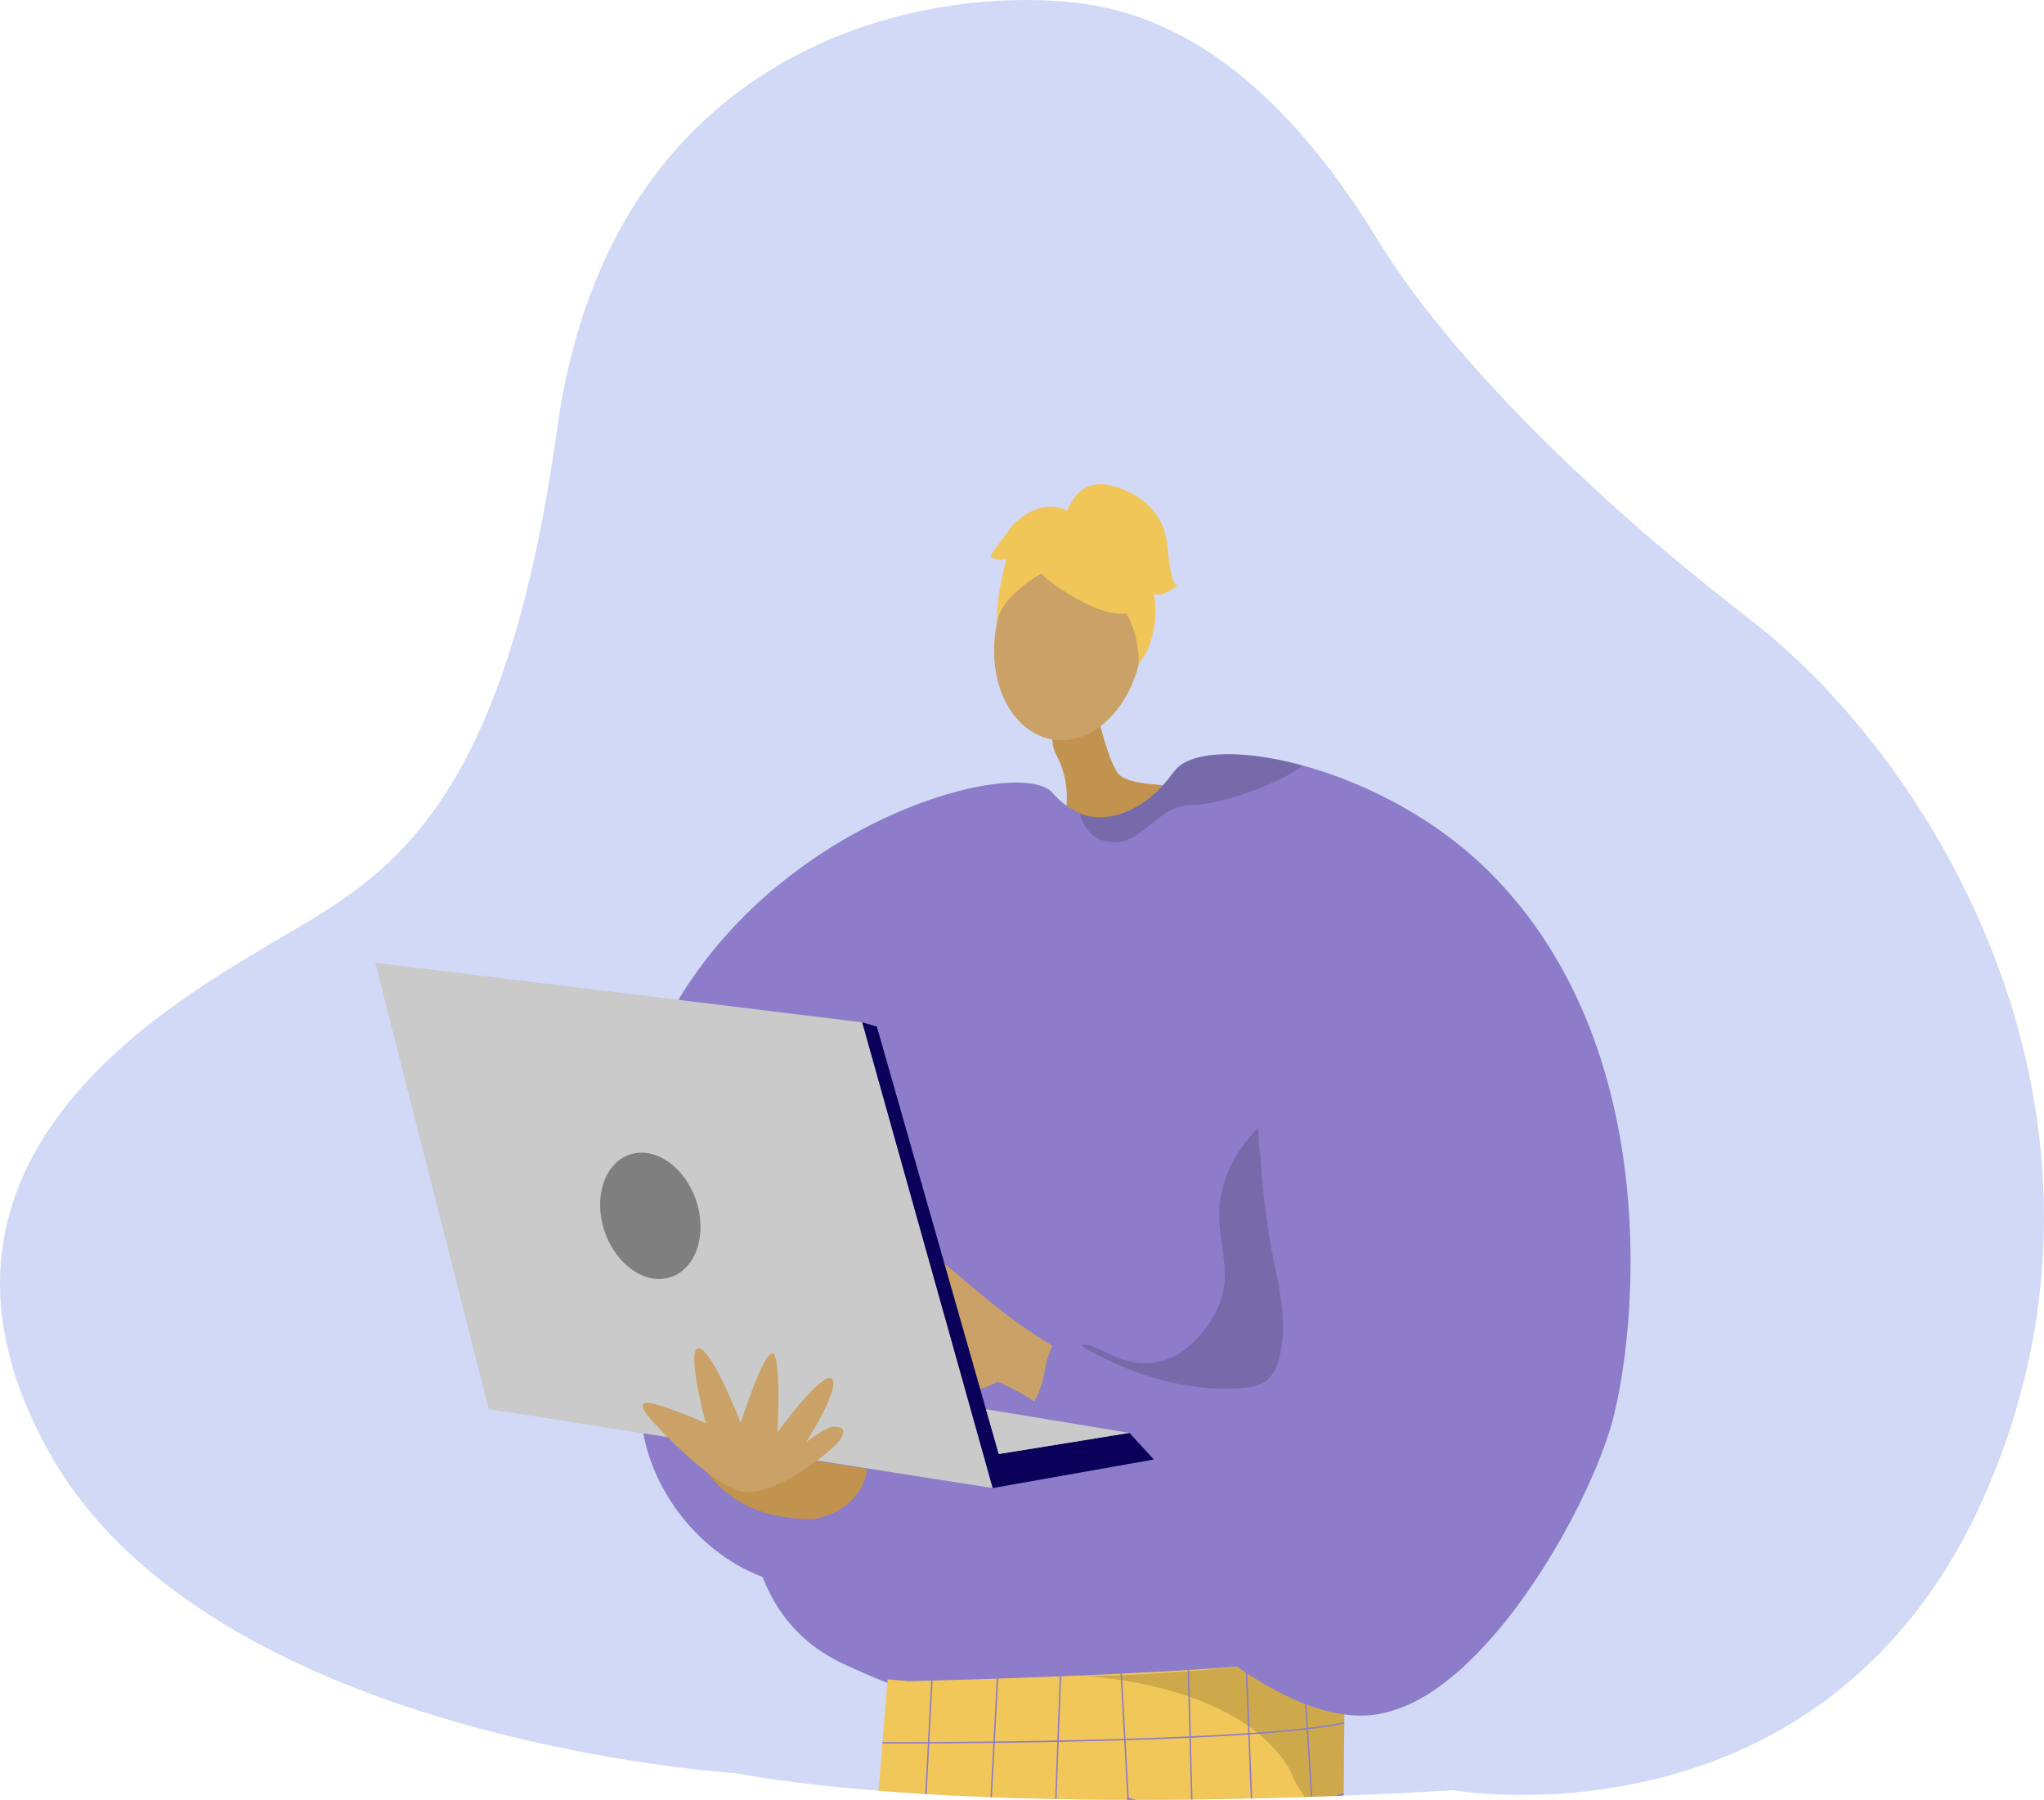<svg xmlns="http://www.w3.org/2000/svg" xmlns:xlink="http://www.w3.org/1999/xlink" width="528" height="464.801" viewBox="0 0 528 464.801"><defs><style>.a,.k{fill:none;}.b{clip-path:url(#a);}.c{fill:#bec9f2;opacity:0.7;}.d{fill:#c2934e;}.e{fill:#caa267;}.f{fill:#f0c659;}.g{fill:#8c7cc9;}.h{fill:#f1c759;}.i{opacity:0.3;}.j{opacity:0.5;}.k{stroke:#8c7cc9;stroke-miterlimit:10;stroke-width:0.368px;}.l{opacity:0.15;}.m{fill:#cacaca;}.n{fill:#0a0059;}.o{fill:#7f7f7f;}</style><clipPath id="a"><path class="a" d="M1051,733.385s-135.036-8.318-176.839-82.4,28.6-114.789,56.1-131.29,60.505-29.7,74.807-133.111,100.109-115.51,136.963-110.01,61.422,38.5,75.539,61.6,46.021,58.948,95.525,97.13,102.31,129.123,61.606,224.465-138.062,78.015-138.062,78.015S1119.757,745.673,1051,733.385Z" transform="translate(-861.213 -275.477)"/></clipPath></defs><g transform="translate(-861.213 -275.477)"><g transform="translate(861.213 275.477)"><g class="b"><rect class="c" width="609.745" height="597.755" transform="translate(-33.114 -40.123)"/><g transform="translate(96.923 125.033)"><path class="d" d="M1087.524,418.489c.559,1.384,3.883,16.818,6.756,19.861s12.236,2.393,11.906,3.223-7.025,16.737-18.627,17.952-8.148-7.327-8.148-7.327a22.752,22.752,0,0,0-1.175-18.636C1073.115,423.748,1087.524,418.489,1087.524,418.489Z" transform="translate(-902.209 -363.469)"/><g transform="translate(156.316)"><ellipse class="e" cx="25.571" cy="18.997" rx="25.571" ry="18.997" transform="translate(0 63.019) rotate(-81.107)"/><g transform="translate(2.541)"><g transform="translate(1.419 6.774)"><path class="f" d="M1077.756,398.468s29.673,22.937,24.538-7.127C1098.741,370.54,1057.613,382.226,1077.756,398.468Z" transform="translate(-1063.756 -380.168)"/><path class="f" d="M1085.283,392.318s-19.852,7.748-19.784,18.7c0,0,1.025-32.5,19.22-30.432s24.92,4.908,17.994,38.349C1102.713,418.937,1101.7,391.3,1085.283,392.318Z" transform="translate(-1065.499 -380.084)"/></g><path class="f" d="M1080.113,382.148s2.481-9.784,12.234-6.791,13.14,9.3,13.677,15.148,1.3,10.3,2.721,10.523c0,0-4.94,3.539-6.144,1.906,0,0,2.1,10.7-3.908,18.254,0,0,.17-13.084-6.733-15.623S1080.113,382.148,1080.113,382.148Z" transform="translate(-1060.295 -374.788)"/><path class="f" d="M1085.117,381.016s-6.459-5.352-15.138,3.358l-5.606,7.757s1.2,1.633,4.274.68c0,0-2.863,9.7-2.383,15.51l6.88-16.236Z" transform="translate(-1064.372 -373.596)"/></g></g><path class="g" d="M1209.98,619.337c-1.369,9.82-17.917,15.819-30.163,32.493-5.932,8.084-21.821,14.5-35.94,15.021-34.692,1.333-62.818,4.6-104.612-15.021-48.069-22.568-11.147-106.223-13.931-115.651-3.656-12.453,63.99-48.513,68.372-49.963s71.349-5.611,73.281-4.967S1213.833,591.636,1209.98,619.337Z" transform="translate(-918.459 -347.231)"/><g transform="translate(117.174 300.925)"><path class="h" d="M1046.445,621.543c2.43.222,3.738.282,5.477.464,12.308-.295,65.462-1.7,94.2-4.578,10.139-1.019,17.239-2.218,18.432-3.625a1.035,1.035,0,0,1,0,.116c-.005,1.57-.119,19.547-.351,43.116-.459,46.524,7.362,112.791,13.94,132.722,1.42,4.3-64.866.563-64.866.563-2.315-47.891-1.45-132.182-4.594-135.823-3.824-4.428-6.4,69.792-10.377,131.979-25.835,7.857-67.4,5.566-67.04,2.9C1035.551,757.748,1046.445,621.543,1046.445,621.543Z" transform="translate(-1031.264 -613.805)"/><g class="i" transform="translate(63.886)"><path d="M1082.6,619.186c-.2-.008-.4-.014-.594-.023C1082.007,619.163,1082.217,619.168,1082.6,619.186Z" transform="translate(-1082.007 -612.417)"/><path class="j" d="M1082.479,620.573c15.884.56,50.381-3.144,50.381-3.144,10.139-1.019,17.238-2.218,18.432-3.625a1.035,1.035,0,0,1,0,.116c-.005,1.57-.118,19.547-.351,43.116a12,12,0,0,1-1.672-.118,12.979,12.979,0,0,1-8.638-5.51,28.3,28.3,0,0,1-3.557-6.569C1124.286,623.2,1087.569,620.8,1082.479,620.573Z" transform="translate(-1081.885 -613.805)"/></g><g transform="translate(17.741 3.625)"><line class="k" x1="9.067" y2="173.602" transform="translate(0 0.789)"/><line class="k" x1="9.074" y2="170.586" transform="translate(16.778 3.527)"/><line class="k" x1="6.326" y2="169.278" transform="translate(35.784 2.823)"/><line class="k" x2="1.911" y2="34.924" transform="translate(57.768 2.145)"/><line class="k" x2="4.448" y2="172.236" transform="translate(75.148 1.392)"/><line class="k" x2="6.827" y2="173.579" transform="translate(90.099 0.636)"/><line class="k" x2="11.149" y2="174.39" transform="translate(104.799)"/></g><path class="k" d="M1042.266,634.033s94.565.309,119.305-5.166" transform="translate(-1028.415 -609.904)"/><path class="k" d="M1106.089,646.433c-32.69,8.808-64.809-1.487-64.809-1.487" transform="translate(-1028.67 -605.739)"/><path class="k" d="M1092.4,644.623s30.166,6.97,56.03-1.139" transform="translate(-1015.431 -606.118)"/><path class="k" d="M1040.439,655.064s24.342,11.26,62.714,3.321" transform="translate(-1028.888 -603.119)"/><path class="k" d="M1039.425,667.116s37.525,9.549,62.8,2.7" transform="translate(-1029.15 -599.997)"/><path class="k" d="M1038.4,679.089s19.508,13.769,62.942,5.332" transform="translate(-1029.415 -596.896)"/><path class="k" d="M1037.207,692.862s29.416,13.577,63.634,1.967" transform="translate(-1029.725 -593.328)"/><path class="k" d="M1036.086,705.48s21,13.381,64.093,3.214" transform="translate(-1030.015 -590.06)"/><path class="k" d="M1034.9,718.421s28.755,13.28,64.863-.018" transform="translate(-1030.322 -586.713)"/><path class="k" d="M1033.944,728.515s17.285,15.019,65.286,1.251" transform="translate(-1030.57 -584.094)"/><path class="k" d="M1032.8,739.98s27.438,12.776,65.919.783" transform="translate(-1030.868 -581.125)"/><path class="k" d="M1094.029,656.876s12.9,9.6,54.734.247" transform="translate(-1015.007 -602.649)"/><path class="k" d="M1094.828,669.114s17.827,7.278,53.37-.618" transform="translate(-1014.8 -599.639)"/><path class="k" d="M1094.75,682.954s27.331,6.846,54.146-2.346" transform="translate(-1014.821 -596.502)"/><path class="k" d="M1094.938,694.133s26.734,10.364,55.057-2.385" transform="translate(-1014.772 -593.617)"/><path class="k" d="M1095.133,706.408s25.348,7.562,56.221-2.435" transform="translate(-1014.721 -590.451)"/><path class="k" d="M1095.336,718.2s21.457,8.4,57.609-2.494" transform="translate(-1014.669 -587.412)"/><path class="k" d="M1095.8,728.343s25.549,11.619,58.941-1.2" transform="translate(-1014.549 -584.45)"/><path class="k" d="M1095.9,741.532s28.84,8.272,61.365-1.958" transform="translate(-1014.523 -581.23)"/></g><path class="l" d="M1083.055,565.267c2.625-2.291,10.047,6.123,19.975,4.092,9.231-1.889,14.288-11.509,14.922-12.755,5.632-11.083-.825-18.672,1.444-30.566,1.406-7.373,6.316-17.182,22.142-27.2,7.044,56.823,10.83,87.364,10.83,87.364h0L1093.4,591.26C1081.875,572.079,1081.42,566.7,1083.055,565.267Z" transform="translate(-900.856 -342.657)"/><path class="e" d="M1164.937,553.241l-10.267,27.87s-34.912-9.531-57.648-20.9-36.594-30.073-43.928-30.073-28.052,4.859-29.7,7.608,3.85,4.95,6.876,5.226,9.351-1.1,9.351-1.1-3.026,5.775-5.5,11,2.751,9.075,4.4,9.625c0,0,4.676,6.051,8.526,6.051,0,0,7.151,7.708,13.476,6.055s-.55-6.329-.55-6.329a17.2,17.2,0,0,0,8.8.825,26.522,26.522,0,0,0,8.252-2.751s11.6,4.707,18.557,12.88c15.194,17.845,34.415,48.376,46.99,55.419,18.335,10.267,26.769,16.134,38.5,10.634s32.455-42.937,37.4-63.805C1218.475,581.476,1184.738,580.01,1164.937,553.241Z" transform="translate(-916.208 -334.55)"/><path class="g" d="M1243.761,605.121c-7.209,22.573-28.666,59.254-50.824,70.016a34.464,34.464,0,0,1-8.544,2.874c-26.608,5.244-71.959-35.795-90.5-78.478,5.773-8.774,2.254-11.269,8.026-20.042,13.488,9.359,30.931,15.867,47.513,14.292a10.936,10.936,0,0,0,5.714-1.759,9.873,9.873,0,0,0,3.116-5.221c2.5-8.394.553-17.19-1.138-25.526a188.578,188.578,0,0,1-3.311-25.125c-.1-1.6-1.588-12.6-.23-13.454-20.893,13.154-82.767-2.771-103.662,10.383-7.991,5.025,25.01,39.141,17.019,44.167-12.752,67.232-8.291,50.732-17.019,67.382-30.793,6.118-54-19.513-56.137-42.349-4.058-43.374-12.729-79.583,15.4-117.449,30.057-40.463,82.021-53.193,90.5-44.925a21.117,21.117,0,0,0,7.278,5.542,13.068,13.068,0,0,0,2.99.874,16.837,16.837,0,0,0,8.981-1.287c7.554-3.013,11.257-9.13,12.843-10.913,4.29-4.852,17.26-5.243,32.658-1.058,16.006,4.346,34.634,13.649,48.846,28.023C1259.963,508.29,1250.143,585.114,1243.761,605.121Z" transform="translate(-924.965 -360.44)"/><g transform="translate(124.958 188.952)"><path d="M1038.359,542.642a.911.911,0,0,1-.86-1.214,96.38,96.38,0,0,1,7.512-16.132.911.911,0,1,1,1.545.964,96.181,96.181,0,0,0-7.338,15.773A.911.911,0,0,1,1038.359,542.642Z" transform="translate(-1037.447 -524.867)"/></g><g transform="translate(133.482 196.928)"><path d="M1045.13,547.052a.952.952,0,0,1-.22-.026.914.914,0,0,1-.665-1.105c.093-.366,2.283-9.022,5.909-14.321a.912.912,0,1,1,1.506,1.029c-3.445,5.035-5.623,13.649-5.644,13.733A.912.912,0,0,1,1045.13,547.052Z" transform="translate(-1044.218 -531.203)"/></g><path class="d" d="M1033.724,590.5s-9.018.282-16.344-3.1a29.284,29.284,0,0,1-11.138-9.011l18.155-4.507,23.265,3.665S1046.829,588.107,1033.724,590.5Z" transform="translate(-920.572 -323.22)"/><path class="m" d="M1097.71,608.622,967.532,588.248,938.2,472.956,1064,488.344Z" transform="translate(-938.196 -349.361)"/><path class="n" d="M1038.115,485.179l3.782,1.1,31.49,110.388,33.749-5.457,6.323,6.867-41.63,7.379Z" transform="translate(-912.316 -346.196)"/><path class="m" d="M1100.56,570.657l-33.749,5.457-3.3-11.585Z" transform="translate(-905.739 -325.643)"/><path class="e" d="M996.972,572.344s13.386,14.513,21.277,16.626,23.25-9.863,25.645-13.1,0-3.8-1.973-3.523-6.622,3.944-6.622,3.944,9.018-14.091,6.622-16.344-14.037,13.81-14.037,13.81,1.074-20.293-1.322-20.434-8.172,17.95-8.172,17.95-7.469-19.218-10.85-19.218,1.832,19.3,1.832,19.3-13.105-5.778-15.641-5.214S996.972,572.344,996.972,572.344Z" transform="translate(-923.979 -328.875)"/><path class="o" d="M1009.13,524.242c2.942,8.734.036,17.6-6.49,19.8s-14.2-3.1-17.148-11.831-.036-17.6,6.49-19.8S1006.187,515.508,1009.13,524.242Z" transform="translate(-926.243 -339.272)"/><path class="l" d="M1140.222,433.066c-4.749,4.37-21.146,10.211-28.334,10.211-9.141,0-12.35,9.786-20.376,9.625-6.232-.127-8.2-5.2-8.761-7.452a13.068,13.068,0,0,0,2.99.874,16.837,16.837,0,0,0,8.981-1.287c7.554-3.013,11.257-9.13,12.843-10.913C1111.854,429.271,1124.824,428.881,1140.222,433.066Z" transform="translate(-900.755 -360.44)"/></g></g></g></g></svg>